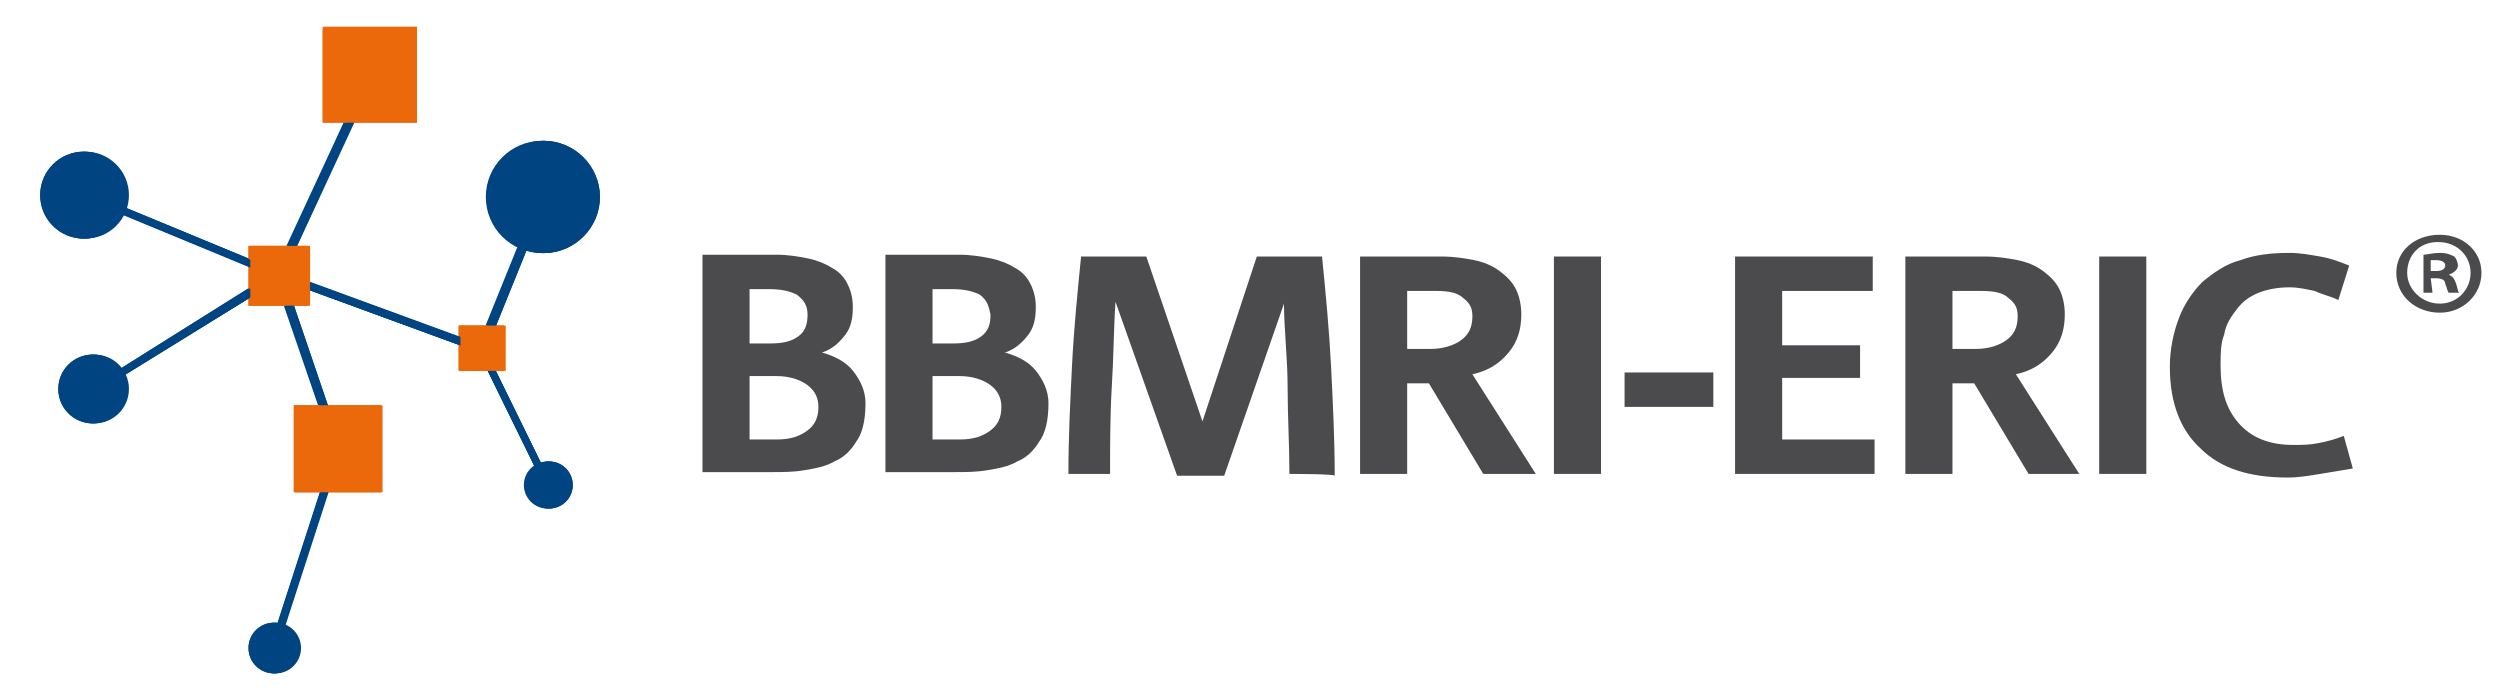 <?xml version="1.0" encoding="UTF-8" standalone="no"?>
<!-- Generator: Adobe Illustrator 21.1.0, SVG Export Plug-In . SVG Version: 6.00 Build 0)  -->

<svg
   version="1.1"
   id="Ebene_1"
   x="0px"
   y="0px"
   viewBox="0 0 138 38"
   xml:space="preserve"
   sodipodi:docname="logo.svg"
   width="138"
   height="38"
   inkscape:version="1.2.2 (b0a8486541, 2022-12-01)"
   xmlns:inkscape="http://www.inkscape.org/namespaces/inkscape"
   xmlns:sodipodi="http://sodipodi.sourceforge.net/DTD/sodipodi-0.dtd"
   xmlns="http://www.w3.org/2000/svg"
   xmlns:svg="http://www.w3.org/2000/svg"><defs
   id="defs175" /><sodipodi:namedview
   id="namedview173"
   pagecolor="#ffffff"
   bordercolor="#666666"
   borderopacity="1.0"
   inkscape:showpageshadow="2"
   inkscape:pageopacity="0.0"
   inkscape:pagecheckerboard="0"
   inkscape:deskcolor="#d1d1d1"
   showgrid="false"
   inkscape:zoom="2.64574"
   inkscape:cx="80.317794"
   inkscape:cy="48.190676"
   inkscape:window-width="1865"
   inkscape:window-height="1147"
   inkscape:window-x="55"
   inkscape:window-y="29"
   inkscape:window-maximized="1"
   inkscape:current-layer="Ebene_1" />
<style
   type="text/css"
   id="style2">
	.st0{fill:#004481;}
	.st1{fill:#EB690B;}
	.st2{fill:#4B4B4D;}
</style>
<g
   id="g24"
   transform="translate(-11.983,-27.428)">
	<g
   id="g6">
		
			<rect
   x="23.1"
   y="57.5"
   transform="matrix(0.308,-0.951,0.951,0.308,-34.926,67.388)"
   class="st0"
   width="11.5"
   height="0.4"
   id="rect4" />
	</g>
	<g
   id="g10">
		<polygon
   class="st0"
   points="27.1,42.7 30.4,52.3 30.8,52.2 27.5,42.5 27.3,42.8 38.5,46.9 38.7,47 38.8,46.8 42.1,38.4 41.7,38.2 38.3,46.6 38.6,46.5 27.4,42.4 27,42.2 "
   id="polygon8" />
	</g>
	<g
   id="g14">
		
			<rect
   x="40.2"
   y="46.2"
   transform="matrix(0.898,-0.44,0.44,0.898,-18.086,22.942)"
   class="st0"
   width="0.4"
   height="8.4"
   id="rect12" />
	</g>
	<g
   id="g18">
		<polygon
   class="st0"
   points="27.1,42.5 27.2,42.4 17,48.8 17.2,49.1 27.5,42.8 27.5,42.7 32.6,31.7 32.2,31.5 "
   id="polygon16" />
	</g>
	<g
   id="g22">
		
			<rect
   x="21.8"
   y="34.6"
   transform="matrix(0.382,-0.924,0.924,0.382,-23.739,45.274)"
   class="st0"
   width="0.4"
   height="11.6"
   id="rect20" />
	</g>
</g>
<g
   id="g48"
   transform="translate(-11.983,-27.428)">
	<g
   id="g36">
		<circle
   class="st0"
   cx="27.1"
   cy="63.2"
   r="1.4"
   id="circle26" />
		<circle
   class="st0"
   cx="41.9"
   cy="38.3"
   r="3.1"
   id="circle28" />
		<circle
   class="st0"
   cx="42.2"
   cy="54.2"
   r="1.3"
   id="circle30" />
		<circle
   class="st0"
   cx="17.1"
   cy="48.9"
   r="1.9"
   id="circle32" />
		<circle
   class="st0"
   cx="16.6"
   cy="38.2"
   r="2.4"
   id="circle34" />
	</g>
	<g
   id="g46">
		<rect
   x="29.8"
   y="28.9"
   class="st1"
   width="5.2"
   height="5.2"
   id="rect38" />
		<rect
   x="37.3"
   y="45.4"
   class="st1"
   width="2.5"
   height="2.5"
   id="rect40" />
		<rect
   x="28.2"
   y="49.8"
   class="st1"
   width="4.8"
   height="4.8"
   id="rect42" />
		<rect
   x="25.7"
   y="41"
   class="st1"
   width="3.3"
   height="3.3"
   id="rect44" />
	</g>
</g>
<g
   id="g70"
   transform="translate(-11.983,-27.428)">
	<g
   id="g52">
		
			<rect
   x="23.1"
   y="57.5"
   transform="matrix(0.308,-0.951,0.951,0.308,-34.912,67.408)"
   class="st0"
   width="11.5"
   height="0.4"
   id="rect50" />
	</g>
	<g
   id="g56">
		<polygon
   class="st0"
   points="27.2,42.7 30.4,52.3 30.9,52.2 27.6,42.5 27.3,42.8 38.5,46.9 38.7,47 38.8,46.8 42.2,38.4 41.8,38.2 38.4,46.6 38.6,46.5 27.4,42.4 27,42.2 "
   id="polygon54" />
	</g>
	<g
   id="g60">
		
			<rect
   x="40.2"
   y="46.3"
   transform="matrix(0.898,-0.44,0.44,0.898,-18.085,22.948)"
   class="st0"
   width="0.4"
   height="8.4"
   id="rect58" />
	</g>
	<g
   id="g64">
		<polygon
   class="st0"
   points="17,48.8 17.3,49.1 27.5,42.8 27.5,42.7 27.6,42.7 32.6,31.7 32.2,31.5 27.2,42.5 27.2,42.4 "
   id="polygon62" />
	</g>
	<g
   id="g68">
		
			<rect
   x="21.8"
   y="34.6"
   transform="matrix(0.382,-0.924,0.924,0.382,-23.727,45.283)"
   class="st0"
   width="0.4"
   height="11.6"
   id="rect66" />
	</g>
</g>
<g
   id="g94"
   transform="translate(-11.983,-27.428)">
	<g
   id="g82">
		<circle
   class="st0"
   cx="27.1"
   cy="63.2"
   r="1.4"
   id="circle72" />
		<path
   class="st0"
   d="m 38.9,38.3 c 0,1.7 1.4,3.1 3.1,3.1 1.7,0 3.1,-1.4 3.1,-3.1 0,-1.7 -1.4,-3.1 -3.1,-3.1 -1.7,0 -3.1,1.4 -3.1,3.1 z"
   id="path74" />
		<circle
   class="st0"
   cx="42.3"
   cy="54.2"
   r="1.3"
   id="circle76" />
		<circle
   class="st0"
   cx="17.1"
   cy="48.9"
   r="1.9"
   id="circle78" />
		<circle
   class="st0"
   cx="16.6"
   cy="38.2"
   r="2.4"
   id="circle80" />
	</g>
	<g
   id="g92">
		<rect
   x="29.8"
   y="29"
   class="st1"
   width="5.2"
   height="5.2"
   id="rect84" />
		<rect
   x="37.3"
   y="45.4"
   class="st1"
   width="2.5"
   height="2.5"
   id="rect86" />
		<rect
   x="28.2"
   y="49.8"
   class="st1"
   width="4.8"
   height="4.8"
   id="rect88" />
		<rect
   x="25.7"
   y="41"
   class="st1"
   width="3.3"
   height="3.3"
   id="rect90" />
	</g>
</g>
<g
   id="g116"
   transform="translate(-11.983,-27.428)">
	<g
   id="g98">
		
			<rect
   x="23.2"
   y="57.5"
   transform="matrix(0.308,-0.951,0.951,0.308,-34.879,67.452)"
   class="st0"
   width="11.5"
   height="0.4"
   id="rect96" />
	</g>
	<g
   id="g102">
		<polygon
   class="st0"
   points="27.2,42.7 30.5,52.3 30.9,52.2 27.6,42.5 27.3,42.8 38.5,46.9 38.7,47 38.8,46.8 42.2,38.4 41.8,38.2 38.4,46.6 38.7,46.5 27.5,42.4 27,42.2 "
   id="polygon100" />
	</g>
	<g
   id="g106">
		
			<rect
   x="40.2"
   y="46.3"
   transform="matrix(0.898,-0.44,0.44,0.898,-18.08,22.969)"
   class="st0"
   width="0.4"
   height="8.4"
   id="rect104" />
	</g>
	<g
   id="g110">
		<polygon
   class="st0"
   points="27.2,42.5 27.3,42.4 17.1,48.8 17.3,49.1 27.5,42.8 27.6,42.7 32.7,31.7 32.3,31.5 "
   id="polygon108" />
	</g>
	<g
   id="g114">
		
			<rect
   x="21.8"
   y="34.6"
   transform="matrix(0.382,-0.924,0.924,0.382,-23.698,45.326)"
   class="st0"
   width="0.4"
   height="11.6"
   id="rect112" />
	</g>
</g>
<g
   id="g140"
   transform="translate(-11.983,-27.428)">
	<g
   id="g128">
		<circle
   class="st0"
   cx="27.2"
   cy="63.2"
   r="1.4"
   id="circle118" />
		<path
   class="st0"
   d="m 38.9,38.3 c 0,1.7 1.4,3.1 3.1,3.1 1.7,0 3.1,-1.4 3.1,-3.1 0,-1.7 -1.4,-3.1 -3.1,-3.1 -1.7,0 -3.1,1.4 -3.1,3.1 z"
   id="path120" />
		<circle
   class="st0"
   cx="42.3"
   cy="54.2"
   r="1.3"
   id="circle122" />
		<circle
   class="st0"
   cx="17.2"
   cy="48.9"
   r="1.9"
   id="circle124" />
		<circle
   class="st0"
   cx="16.7"
   cy="38.2"
   r="2.4"
   id="circle126" />
	</g>
	<g
   id="g138">
		<rect
   x="29.8"
   y="29"
   class="st1"
   width="5.2"
   height="5.2"
   id="rect130" />
		<rect
   x="37.4"
   y="45.4"
   class="st1"
   width="2.5"
   height="2.5"
   id="rect132" />
		<rect
   x="28.3"
   y="49.8"
   class="st1"
   width="4.8"
   height="4.8"
   id="rect134" />
		<rect
   x="25.8"
   y="41"
   class="st1"
   width="3.3"
   height="3.3"
   id="rect136" />
	</g>
</g>
<g
   id="g170"
   transform="translate(-11.424,-17.14)">
	<g
   id="g164">
		<g
   id="g162">
			<path
   class="st2"
   d="m 58.7,41.5 c -0.3,0.5 -0.7,0.9 -1.2,1.1 -0.5,0.3 -1.1,0.4 -1.7,0.5 -0.6,0.1 -1.2,0.1 -1.7,0.1 h -3.9 v -12 h 4.1 c 0.6,0 1.2,0.1 1.7,0.2 0.5,0.1 1,0.3 1.3,0.5 0.4,0.2 0.7,0.5 0.9,0.9 0.2,0.4 0.3,0.8 0.3,1.3 0,0.6 -0.1,1.1 -0.4,1.5 -0.3,0.4 -0.7,0.8 -1.3,1 0.7,0.2 1.3,0.5 1.7,1 0.4,0.5 0.7,1.1 0.7,1.8 0,1 -0.2,1.7 -0.5,2.1 z M 55.4,33.4 C 55,33.2 54.5,33.1 53.9,33.1 h -1.1 v 3 h 1.1 c 0.7,0 1.2,-0.1 1.6,-0.4 C 55.9,35.4 56,35 56,34.5 56,34 55.8,33.7 55.4,33.4 Z m 0.6,5 c -0.4,-0.3 -1,-0.5 -1.7,-0.5 h -1.5 v 3.5 h 1.5 c 0.8,0 1.3,-0.2 1.7,-0.5 0.4,-0.3 0.6,-0.7 0.6,-1.3 0,-0.5 -0.2,-0.9 -0.6,-1.2 z"
   id="path142" />
			<path
   class="st2"
   d="m 68.8,41.5 c -0.3,0.5 -0.7,0.9 -1.2,1.1 -0.5,0.3 -1.1,0.4 -1.7,0.5 -0.6,0.1 -1.2,0.1 -1.7,0.1 h -3.9 v -12 h 4.1 c 0.6,0 1.2,0.1 1.7,0.2 0.5,0.1 1,0.3 1.3,0.5 0.4,0.2 0.7,0.5 0.9,0.9 0.2,0.4 0.3,0.8 0.3,1.3 0,0.6 -0.1,1.1 -0.4,1.5 -0.3,0.4 -0.7,0.8 -1.3,1 0.7,0.2 1.3,0.5 1.7,1 0.4,0.5 0.7,1.1 0.7,1.8 0,1 -0.2,1.7 -0.5,2.1 z M 65.5,33.4 C 65.1,33.2 64.6,33.1 64,33.1 h -1.1 v 3 H 64 c 0.7,0 1.2,-0.1 1.6,-0.4 C 66,35.4 66.1,35 66.1,34.5 66,34 65.9,33.7 65.5,33.4 Z m 0.6,5 c -0.4,-0.3 -1,-0.5 -1.7,-0.5 h -1.5 v 3.5 h 1.5 c 0.8,0 1.3,-0.2 1.7,-0.5 0.4,-0.3 0.6,-0.7 0.6,-1.3 0,-0.5 -0.2,-0.9 -0.6,-1.2 z"
   id="path144" />
			<path
   class="st2"
   d="m 82.6,43.3 c 0,-1.6 -0.1,-3.2 -0.1,-4.8 0,-1.6 -0.2,-3.2 -0.2,-4.6 v 0 L 79,43.4 H 76.4 L 73,33.8 v 0 c -0.1,1.4 -0.1,3 -0.2,4.6 -0.1,1.6 -0.1,3.3 -0.1,4.9 h -2.3 c 0,-2 0.1,-4 0.2,-6 0.1,-2 0.3,-4 0.5,-6 h 3.6 l 3.1,9.1 v 0 l 3,-9.1 h 3.6 c 0.2,2 0.4,4.1 0.5,6.1 0.1,2 0.2,4 0.2,6 0,-0.1 -2.5,-0.1 -2.5,-0.1 z"
   id="path146" />
			<path
   class="st2"
   d="m 93.3,43.3 -3,-5 h -1.2 v 5 h -2.6 v -12 H 91 c 0.7,0 1.3,0.1 1.8,0.2 0.5,0.1 1,0.3 1.4,0.6 0.4,0.3 0.7,0.6 0.9,1 0.2,0.4 0.3,0.9 0.3,1.4 0,0.8 -0.2,1.5 -0.7,2.1 -0.5,0.6 -1.1,1 -2,1.2 l 3.5,5.5 z m -1.1,-9.7 c -0.3,-0.3 -0.8,-0.4 -1.5,-0.4 h -1.6 v 3.2 h 1.3 c 0.7,0 1.3,-0.2 1.7,-0.5 0.4,-0.3 0.6,-0.7 0.6,-1.3 0,-0.4 -0.1,-0.7 -0.5,-1 z"
   id="path148" />
			<path
   class="st2"
   d="m 97.2,43.3 v -12 h 2.6 v 12 z"
   id="path150" />
			<path
   class="st2"
   d="m 101.1,39.6 v -1.9 h 4.9 v 1.9 z"
   id="path152" />
			<path
   class="st2"
   d="m 107.2,43.3 v -12 h 7.6 v 1.9 h -5 v 3 h 4.3 V 38 h -4.3 v 3.4 h 5.1 v 1.9 z"
   id="path154" />
			<path
   class="st2"
   d="m 123.4,43.3 -3,-5 h -1.2 v 5 h -2.6 v -12 h 4.4 c 0.7,0 1.3,0.1 1.8,0.2 0.5,0.1 1,0.3 1.4,0.6 0.4,0.3 0.7,0.6 0.9,1 0.2,0.4 0.3,0.9 0.3,1.4 0,0.8 -0.2,1.5 -0.7,2.1 -0.5,0.6 -1.1,1 -2,1.2 l 3.5,5.5 z m -1.1,-9.7 c -0.3,-0.3 -0.8,-0.4 -1.5,-0.4 h -1.6 v 3.2 h 1.3 c 0.7,0 1.3,-0.2 1.7,-0.5 0.4,-0.3 0.6,-0.7 0.6,-1.3 0,-0.4 -0.1,-0.7 -0.5,-1 z"
   id="path156" />
			<path
   class="st2"
   d="m 127.3,43.3 v -12 h 2.6 v 12 z"
   id="path158" />
			<path
   class="st2"
   d="m 139.5,43.3 c -0.6,0.1 -1.2,0.2 -1.8,0.2 -2.1,0 -3.7,-0.5 -4.8,-1.6 -1.1,-1 -1.7,-2.5 -1.7,-4.5 0,-1 0.2,-1.9 0.5,-2.7 0.3,-0.8 0.8,-1.5 1.3,-2 0.6,-0.5 1.3,-1 2.1,-1.2 0.8,-0.3 1.7,-0.4 2.7,-0.4 0.6,0 1.1,0.1 1.7,0.2 0.6,0.1 1.1,0.3 1.6,0.5 l -0.6,1.9 c -0.4,-0.2 -0.9,-0.3 -1.3,-0.5 -0.5,-0.1 -0.9,-0.2 -1.4,-0.2 -0.6,0 -1.2,0.1 -1.7,0.3 -0.5,0.2 -0.9,0.5 -1.2,0.9 -0.3,0.4 -0.6,0.8 -0.7,1.4 -0.2,0.5 -0.2,1.1 -0.2,1.7 0,1.4 0.3,2.4 1,3.2 0.7,0.8 1.7,1.2 3,1.2 0.5,0 0.9,0 1.4,-0.1 0.5,-0.1 0.9,-0.2 1.4,-0.4 l 0.5,1.8 c -0.6,0.1 -1.2,0.2 -1.8,0.3 z"
   id="path160" />
		</g>
	</g>
	<g
   id="g168">
		<path
   class="st2"
   d="m 148.4,32.2 c 0,1.2 -1,2.2 -2.3,2.2 -1.3,0 -2.4,-0.9 -2.4,-2.2 0,-1.2 1,-2.1 2.4,-2.1 1.3,0 2.3,0.9 2.3,2.1 z m -4.1,0 c 0,0.9 0.8,1.7 1.8,1.7 1,0 1.7,-0.8 1.7,-1.7 0,-0.9 -0.7,-1.7 -1.8,-1.7 -1.1,0 -1.7,0.8 -1.7,1.7 z m 1.4,1.1 h -0.5 v -2.1 c 0.2,0 0.5,-0.1 0.9,-0.1 0.4,0 0.6,0.1 0.8,0.2 0.1,0.1 0.2,0.3 0.2,0.5 0,0.2 -0.2,0.4 -0.5,0.5 v 0 c 0.2,0.1 0.3,0.2 0.4,0.5 0.1,0.3 0.1,0.5 0.2,0.5 h -0.6 c -0.1,-0.1 -0.1,-0.3 -0.2,-0.5 0,-0.2 -0.2,-0.3 -0.5,-0.3 h -0.3 z m 0,-1.2 h 0.2 c 0.3,0 0.5,-0.1 0.5,-0.3 0,-0.2 -0.2,-0.3 -0.5,-0.3 -0.1,0 -0.2,0 -0.3,0 v 0.6 z"
   id="path166" />
	</g>
</g>
</svg>
